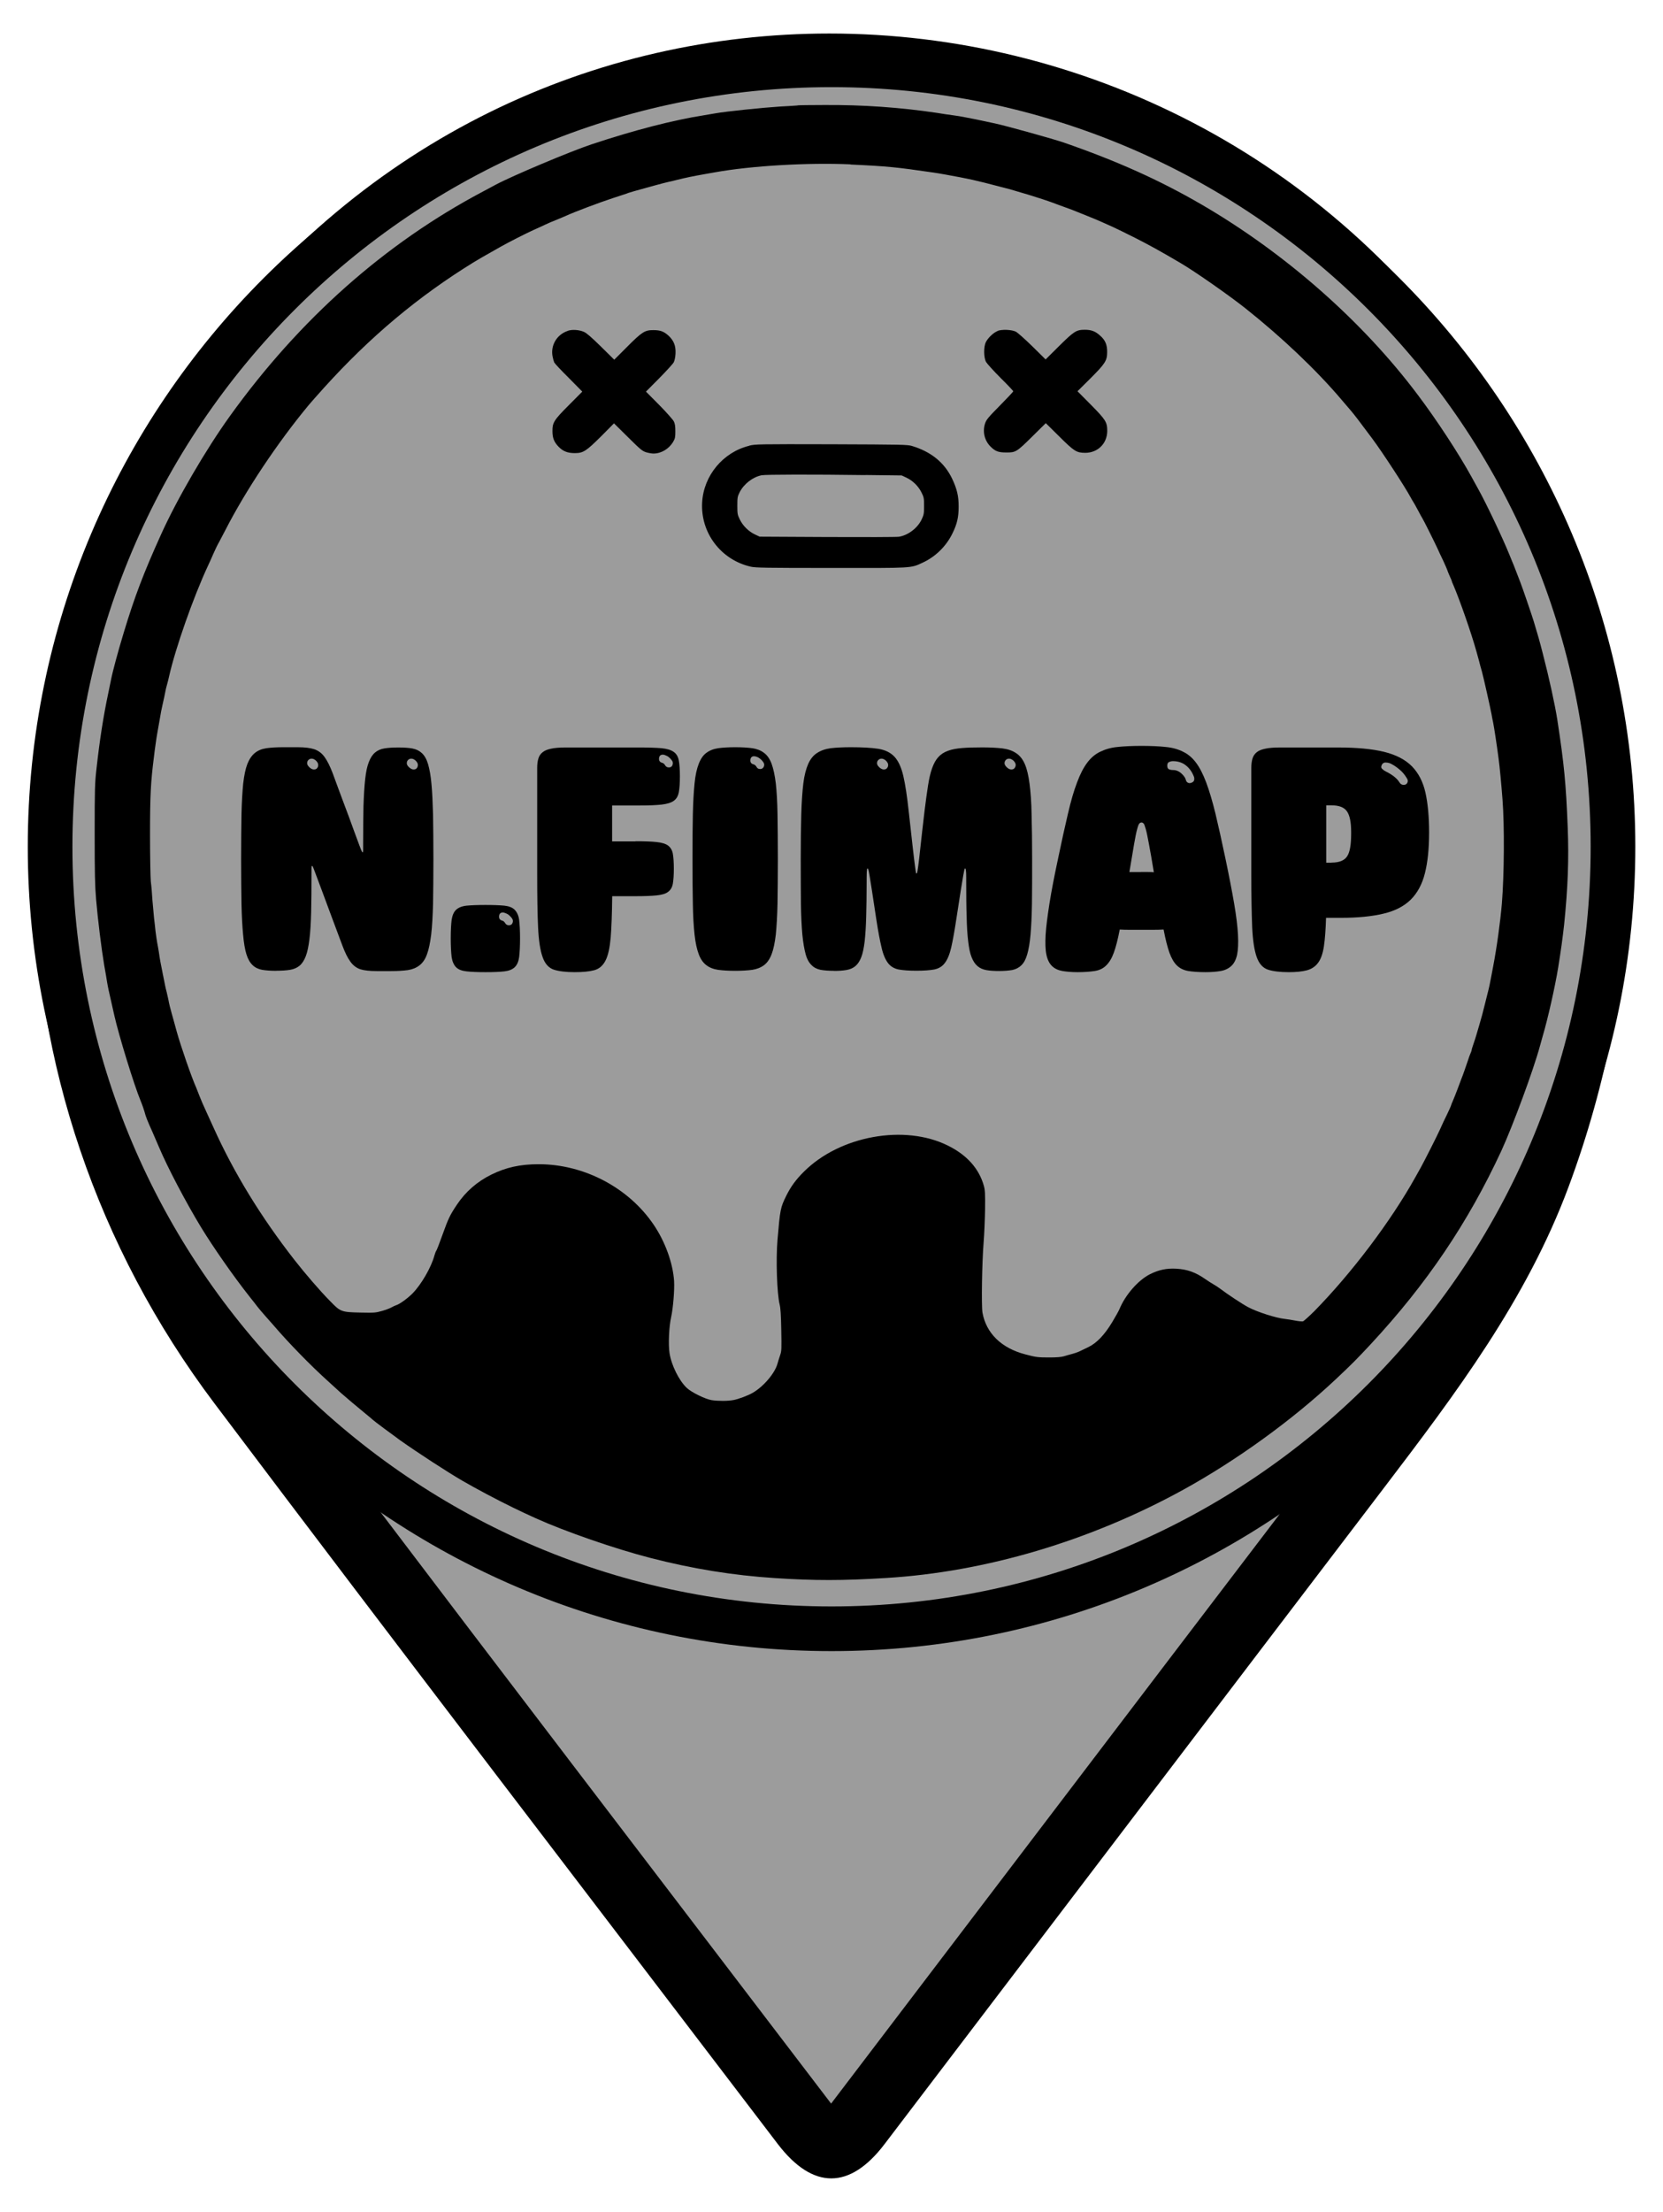 <?xml version="1.0" encoding="UTF-8"?>
<svg id="_레이어_2" data-name="레이어_2" xmlns="http://www.w3.org/2000/svg" viewBox="0 0 18.621 24.75">
  <defs>
    <style>
      .cls-1 {
        fill: #9c9c9c;
      }
    </style>
  </defs>
  <g id="_레이어_1-2" data-name="레이어_1">
    <g>
      <g>
        <path class="cls-1" d="M9.309,24c-.075,0-.189-.089-.302-.239l-1.714-2.244c-1.535-2.01-3.071-4.019-4.593-6.039C.141,12.081.09,7.544,2.573,4.188,4.189,2.003,6.636.75,9.286.75c2.812,0,5.431,1.398,7.003,3.742,1.059,1.576,1.576,3.333,1.582,5.371-.033,1.077-.261,2.218-.658,3.284-.458,1.233-1.25,2.272-2.015,3.274l-5.593,7.343c-.111.147-.223.235-.297.235Z"/>
        <path d="M9.286,1.125h0c2.687 0,5.189,1.337,6.692,3.576,1.016,1.513,1.512,3.202,1.518,5.138-.032,1.049-.252,2.147-.635,3.178-.44,1.181-1.213,2.196-1.962,3.177-1.213,1.59-2.424,3.181-3.635,4.772l-1.957,2.571s-0.0 0-.001.001c-.001-.001-.002-.003-.003-.004l-1.772-2.322c-1.515-1.984-3.03-3.967-4.532-5.961-2.458-3.263-2.509-7.619-.125-10.841,1.545-2.088,3.882-3.286,6.412-3.286M9.286.375c-2.599,0-5.215,1.157-7.015,3.59C-.302,7.444-.254,12.18,2.401,15.703c2.089,2.772,4.203,5.525,6.307,8.286.197.258.399.386.6.386.201,0,.402-.128.596-.383,1.864-2.447,3.726-4.896,5.592-7.343.803-1.054,1.597-2.104,2.068-3.37.431-1.158.649-2.342.681-3.417-.006-2.126-.543-3.937-1.645-5.579C14.886,1.728,12.096.375,9.286.375h0Z"/>
      </g>
      <g>
        <circle class="cls-1" cx="9.311" cy="9.475" r="8.75"/>
        <path d="M9.311.975c4.694,0,8.5,3.806,8.5,8.5s-3.806,8.5-8.5,8.5S.811,14.169.811,9.475,4.616.975,9.311.975M9.311.475C4.348.475.311,4.512.311,9.475s4.037,9,9,9,9-4.037,9-9S14.273.475,9.311.475h0Z"/>
      </g>
      <g>
        <path d="M8.932,1.18c-.014.002-.102.007-.196.012-.19.012-.61.055-.725.076-.042.007-.098.017-.124.021-.349.055-.785.167-1.263.326-.238.079-.893.355-1.072.451-.047.025-.095.051-.142.076-1.098.58-2.055,1.429-2.833,2.51-.273.379-.595.932-.774,1.329-.197.435-.297.7-.416,1.093-.066.216-.128.448-.144.533-.004.022-.018.09-.031.151-.054.253-.096.523-.131.838-.019.166-.021.221-.021.73,0,.45.003.585.016.738.019.224.06.554.091.738.013.073.028.157.032.187.008.049.021.11.058.271.007.032.018.077.023.102.051.226.221.779.295.957.018.043.037.099.044.124.011.046.035.107.084.214.013.03.047.109.076.176.097.23.3.616.473.901.139.227.363.548.541.773.035.043.074.094.087.111.012.017.049.059.079.094.031.035.079.089.106.12.166.194.414.448.605.62.061.056.127.116.147.134.044.039.202.173.285.24.033.027.065.053.07.059.018.017.218.166.31.232.201.142.526.353.691.449.149.087.398.219.565.3.115.056.146.07.262.123.331.149.885.341,1.281.443.471.122.931.196,1.397.226.438.029.762.029,1.241-.001,1.116-.067,2.288-.415,3.331-.988.599-.33,1.224-.782,1.708-1.237.174-.163.245-.235.39-.391.629-.677,1.091-1.362,1.463-2.164.127-.276.36-.906.431-1.169.005-.019.019-.069.031-.111.059-.199.139-.555.174-.769.03-.186.05-.329.067-.484.042-.408.054-.733.04-1.084-.019-.489-.04-.708-.116-1.204-.026-.168-.093-.475-.165-.751-.036-.14-.053-.199-.099-.351-.019-.063-.124-.371-.151-.44-.029-.076-.065-.169-.074-.191-.004-.01-.027-.063-.049-.119-.072-.179-.254-.562-.342-.721-.029-.052-.065-.117-.081-.147-.143-.26-.39-.637-.599-.914-.619-.826-1.49-1.592-2.43-2.137-.466-.27-.94-.483-1.534-.689-.116-.04-.643-.187-.774-.215-.075-.016-.151-.032-.227-.048-.019-.004-.068-.013-.108-.021-.044-.009-.089-.016-.133-.022-.034-.004-.116-.016-.181-.027-.41-.061-.828-.091-1.264-.088-.149,0-.282.002-.297.004ZM9.524,1.841c.412.019.512.029.928.09.059.008.206.035.295.052.019.004.056.011.08.016.039.008.069.014.2.046.017.004.071.018.12.031.049.013.103.027.12.031.017.004.059.015.093.026.035.011.078.023.098.029s.045.013.058.017c.012.004.056.018.098.031.072.022.179.059.218.075.01.004.048.018.085.031.036.013.075.027.085.031.01.004.08.032.155.062.076.03.166.068.2.084.035.016.085.038.111.05.027.012.137.066.245.12.166.085.267.14.507.281.16.094.537.357.724.505.406.322.8.695,1.082,1.029.034.039.079.092.101.118.039.046.096.12.238.311.11.147.369.543.43.658.012.022.026.046.031.053.005.007.029.049.052.093.023.043.045.084.049.089.01.013.134.262.167.333.014.032.044.096.067.143.021.047.043.095.046.107.004.011.016.042.028.068.012.025.021.048.021.051,0,.004.007.022.017.043.068.157.202.538.26.748.005.019.015.053.021.076.006.022.016.058.021.08.006.022.014.051.019.067.019.07.092.396.107.475.005.031.011.062.018.093.011.055.04.242.061.404.012.085.033.309.044.458.023.295.019.839-.007,1.164-.018.208-.057.493-.099.711-.005.024-.015.076-.022.116-.011.061-.024.122-.04.182-.004.017-.019.073-.031.124-.026.104-.028.114-.061.227-.013.043-.029.096-.034.115s-.019.061-.03.093c-.011.032-.021.063-.021.069,0,.006-.004.018-.008.027-.004.008-.02.047-.032.086-.026.078-.064.186-.076.213-.004.01-.022.058-.04.107-.018.049-.043.11-.054.136-.012.026-.021.05-.021.053,0,.004-.021.051-.047.105-.027.054-.053.109-.077.164-.03.068-.177.357-.213.422-.011.019-.039.069-.062.111-.274.492-.712,1.072-1.132,1.5-.06.059-.117.111-.127.114-.01.003-.048-.001-.085-.008-.036-.007-.09-.016-.119-.019-.097-.01-.308-.077-.409-.131-.066-.035-.224-.139-.32-.211-.023-.017-.046-.032-.071-.046-.019-.011-.059-.036-.089-.057-.108-.076-.202-.11-.326-.117-.109-.006-.197.013-.295.062-.132.067-.275.231-.34.388-.009.022-.047.09-.084.151-.085.14-.172.231-.263.275-.034.016-.076.036-.093.045-.017.009-.055.023-.085.031-.029.008-.073.02-.098.028-.029.009-.086.013-.161.013-.13,0-.149-.002-.27-.034-.268-.069-.44-.237-.481-.468-.013-.08-.005-.57.013-.787.007-.085.014-.25.016-.364.002-.179,0-.217-.013-.266-.054-.194-.19-.346-.402-.451-.485-.242-1.21-.111-1.613.291-.09.089-.147.167-.198.27-.065.132-.069.151-.098.493-.019.222-.006.603.024.724.01.037.015.121.018.284.004.215.004.235-.013.284-.01.029-.023.071-.029.093-.029.107-.156.257-.278.327-.053.031-.161.071-.216.081-.065.012-.169.012-.243.001-.073-.012-.228-.088-.28-.138-.086-.082-.171-.252-.192-.389-.015-.093-.006-.297.018-.402.022-.1.039-.305.033-.404-.013-.2-.1-.441-.228-.629-.28-.415-.779-.678-1.287-.678-.208,0-.367.035-.533.117-.157.078-.285.189-.382.333-.079.118-.097.155-.161.333-.039.109-.067.182-.075.191-.004.004-.011.027-.018.049-.036.132-.147.324-.245.423-.054.055-.147.122-.184.132-.011.004-.035.014-.051.024-.017.01-.065.028-.107.04-.071.02-.085.021-.236.018-.223-.005-.227-.007-.349-.133-.108-.109-.275-.303-.394-.455-.375-.48-.679-.976-.906-1.48-.029-.065-.059-.131-.089-.195-.024-.052-.056-.125-.071-.165-.015-.039-.031-.079-.035-.089-.053-.118-.174-.468-.218-.627-.012-.046-.028-.1-.033-.12s-.015-.053-.021-.075c-.021-.075-.03-.111-.04-.165-.006-.028-.013-.056-.019-.084-.005-.017-.012-.047-.016-.067-.004-.019-.015-.077-.026-.129-.026-.127-.034-.171-.045-.249-.006-.036-.014-.084-.019-.107-.004-.022-.012-.078-.018-.124-.005-.046-.012-.115-.017-.151-.004-.036-.012-.126-.018-.198-.004-.072-.012-.166-.018-.209-.004-.043-.009-.277-.009-.522,0-.444.008-.593.044-.875.004-.036.012-.099.018-.138.005-.039.015-.105.023-.147.008-.042.018-.098.022-.124.012-.074.023-.132.039-.2.008-.035.019-.083.023-.107.004-.025.014-.068.023-.098.008-.028.015-.056.021-.084.071-.316.272-.889.438-1.244.015-.032.043-.093.061-.136.02-.044.046-.1.061-.124.014-.026.046-.086.071-.135.225-.44.584-.979.934-1.4.022-.027.099-.113.169-.191.517-.572,1.057-1.024,1.678-1.406.029-.018.166-.098.204-.118.019-.011.066-.037.102-.058.082-.046.276-.145.36-.183.035-.015.092-.042.129-.059.036-.017.095-.043.131-.056.035-.014.081-.034.102-.043.094-.044.39-.155.532-.201.085-.028.164-.053.173-.058.015-.006.07-.021.222-.063.02-.006.053-.015.076-.021.068-.019.109-.029.155-.04.025-.005.067-.015.093-.022.097-.024.173-.04.298-.062.044-.008.101-.018.125-.022.404-.073,1.038-.11,1.516-.089h0Z"/>
        <path d="M6.359,3.702c-.123.04-.195.16-.172.285.005.027.014.058.019.069.005.011.078.089.162.172l.152.154-.148.149c-.171.171-.187.197-.186.296,0,.074.019.121.069.172.049.051.101.071.181.071.095,0,.127-.021.298-.191l.141-.142.157.155c.141.14.16.155.204.169.027.008.063.014.081.014.086,0,.173-.051.221-.132.021-.036.024-.051.024-.117,0-.057-.004-.084-.017-.111-.01-.019-.083-.102-.165-.185l-.147-.148.148-.149c.081-.082.155-.163.163-.179.01-.019.018-.059.02-.098.004-.085-.018-.142-.075-.197-.055-.05-.093-.065-.172-.065-.096-.001-.128.019-.298.19l-.141.141-.149-.147c-.105-.103-.161-.152-.19-.164-.053-.024-.13-.029-.18-.013ZM11.171,3.704c-.046.017-.107.075-.132.124-.026.051-.025.173.002.222.011.019.084.1.162.178.079.078.143.146.143.15,0,.005-.068.077-.15.16-.132.134-.151.157-.166.2-.03.092-.007.191.062.26.053.052.086.065.178.065.104,0,.113-.005.296-.186l.144-.142.149.147c.17.169.194.184.292.185.141,0,.246-.104.247-.244,0-.1-.017-.126-.186-.297l-.147-.148.142-.141c.17-.17.19-.202.19-.298.001-.08-.021-.133-.077-.182-.053-.049-.099-.067-.172-.067-.097,0-.121.016-.291.184l-.149.148-.149-.147c-.084-.082-.165-.154-.185-.164-.047-.023-.155-.027-.206-.008h0ZM8.389,4.988c-.293.072-.51.333-.527.634-.019.341.211.643.545.719.054.012.17.014.9.014.929.001.887.004,1.024-.059.145-.067.264-.184.334-.328.052-.105.069-.181.069-.298.001-.119-.019-.201-.074-.316-.086-.179-.236-.3-.449-.364-.05-.015-.114-.016-.903-.019-.819-.002-.852-.001-.92.016h0ZM9.688,5.315l.409.005.051.024c.071.033.135.095.17.166.027.054.029.064.029.152,0,.084-.003.099-.026.148-.045.098-.153.18-.256.196-.026.004-.387.005-.803.003l-.756-.004-.051-.024c-.071-.033-.135-.095-.17-.166-.027-.055-.029-.064-.029-.156,0-.09.002-.102.025-.149.047-.094.147-.172.246-.192.046-.009.578-.01,1.161-.002h0Z"/>
        <g>
          <path d="M3.094,10.863c-.062,0-.115-.004-.158-.011-.043-.008-.079-.025-.108-.053s-.052-.067-.069-.122c-.017-.055-.029-.128-.037-.22-.009-.092-.015-.207-.018-.345-.002-.139-.004-.305-.004-.5s.002-.361.004-.498c.003-.138.01-.253.019-.346.011-.093.026-.166.047-.22.021-.053.049-.094.083-.122s.077-.046.13-.054c.051-.007.113-.011.188-.011h.162c.08,0,.143.008.188.023.047.017.085.046.115.089.031.043.06.103.09.181.027.076.065.175.109.295.055.144.096.257.125.337s.051.139.065.176c.015.038.023.06.027.066s.006.01.008.01c.004,0,.006-.01.006-.028v-.057c0-.169.002-.314.004-.434.004-.12.01-.22.019-.301.009-.081.022-.144.041-.191.018-.047.041-.083.07-.107.028-.024.065-.04.106-.046.042-.007.093-.01.153-.01.062,0,.115.003.158.011s.078.025.107.052c.029.027.053.068.069.123s.03.128.038.22c.009.092.014.207.018.345.002.138.004.305.004.5s-.002.361-.004.498c-.004.138-.01.252-.021.345-.012.094-.027.167-.047.22-.019.054-.047.095-.083.123s-.079.046-.131.054c-.052.007-.114.011-.186.011h-.164c-.078,0-.14-.007-.184-.021-.043-.015-.08-.043-.11-.085-.031-.042-.06-.102-.089-.179s-.066-.178-.113-.302c-.054-.146-.096-.259-.126-.339s-.052-.139-.066-.176c-.015-.038-.022-.06-.026-.066s-.007-.01-.009-.01c-.004,0-.006.009-.006.028v.056c0,.169-.001.314-.004.434s-.009.221-.019.302-.023.144-.041.191-.041.083-.07.107-.065.039-.107.046c-.044.007-.095.01-.152.01ZM3.439,8.54c0,.016.01.031.027.047s.033.023.049.023.027-.004.035-.014c.009-.01.013-.021.013-.037,0-.017-.009-.032-.025-.048-.017-.015-.032-.022-.048-.022s-.027.005-.037.015c-.009.009-.014.021-.014.036ZM4.555,8.54c0,.016.009.031.027.047.018.016.033.023.049.023s.027-.004.035-.014.013-.021.013-.037c0-.017-.009-.032-.025-.048-.017-.015-.032-.022-.048-.022s-.027.005-.037.015c-.009.009-.014.021-.014.036Z"/>
          <path d="M5.047,10.5c0-.088.004-.157.01-.207.008-.05.023-.087.049-.112s.065-.041.117-.047c.052-.005.123-.008.213-.008.091,0,.162.003.213.008.052.006.09.021.115.047s.042.062.049.112c.006.05.01.119.01.207,0,.089-.004.158-.01.209-.007.051-.023.088-.049.113s-.064.041-.115.047c-.051.006-.122.009-.213.009-.09,0-.161-.003-.213-.009-.053-.006-.092-.021-.117-.047s-.041-.062-.049-.113c-.006-.051-.01-.12-.01-.209ZM5.622,10.301c.015.003.026.014.035.029s.022.023.04.023c.016,0,.027-.004.035-.014.007-.01.011-.021.011-.034,0-.011-.005-.022-.013-.033-.009-.012-.019-.021-.029-.031-.012-.01-.023-.017-.037-.022s-.024-.009-.033-.009c-.029,0-.043.017-.043.048,0,.022.012.037.034.043Z"/>
          <path d="M7.117,9.413c.1,0,.178.003.235.009s.101.019.128.039c.028.021.047.052.054.092s.011.096.011.168c0,.071-.004.127-.011.167s-.025.071-.054.092c-.027.021-.07.033-.128.039s-.136.009-.235.009h-.262c-.002.195-.008.35-.017.463-.01.113-.028.199-.058.257-.029.057-.071.093-.125.108-.055.015-.129.022-.221.022-.1,0-.177-.01-.233-.028-.056-.019-.099-.065-.125-.14-.027-.074-.044-.185-.051-.334-.007-.147-.01-.351-.01-.607v-1.175c0-.041.004-.076.013-.105.008-.029.024-.053.048-.072.023-.019.056-.032.097-.04.041-.009.096-.013.164-.013h.822c.104,0,.188.003.248.008.06.006.105.019.136.041.031.021.05.054.058.098.008.043.012.102.012.177,0,.073-.004.132-.012.175s-.025.075-.057.098c-.029.021-.075.035-.136.042-.061.007-.144.01-.249.01h-.305v.402h.262ZM7.413,8.535c.015.003.026.014.035.029s.022.023.041.023c.015,0,.026-.004.034-.014.007-.01.011-.021.011-.034,0-.011-.004-.022-.013-.033-.008-.012-.018-.021-.029-.031s-.023-.017-.037-.022c-.013-.006-.023-.009-.033-.009-.028,0-.043.017-.043.048,0,.022.012.037.034.043Z"/>
          <path d="M8.232,10.863c-.075,0-.139-.004-.191-.011-.053-.008-.097-.025-.133-.053-.035-.027-.064-.067-.084-.122-.021-.055-.037-.128-.047-.22s-.017-.207-.019-.345c-.003-.139-.004-.305-.004-.5s.001-.362.004-.5.01-.253.019-.345.025-.165.047-.22c.021-.055.049-.096.084-.122.036-.027.08-.045.133-.053.053-.007.116-.011.191-.011s.139.004.191.011c.053.008.097.025.133.053.035.026.064.067.084.122s.036.128.047.22c.01.092.017.207.019.345.002.138.004.305.004.5s-.002.361-.004.5c-.003.138-.01.253-.019.345-.011.092-.026.165-.047.22s-.049.095-.084.122c-.036.027-.08.045-.133.053-.053.007-.116.011-.191.011ZM8.436,8.552c.015.004.026.014.035.029.008.016.021.024.041.024.014,0,.025-.005.033-.015.008-.009.012-.021.012-.033,0-.012-.005-.022-.014-.034-.008-.012-.018-.021-.029-.031-.012-.009-.023-.017-.036-.022s-.024-.008-.034-.008c-.027,0-.042.016-.042.048,0,.022.011.036.034.042Z"/>
          <path d="M9.336,10.863c-.058,0-.107-.004-.147-.011-.04-.008-.075-.025-.102-.053-.028-.027-.051-.067-.066-.122s-.028-.128-.037-.22c-.008-.092-.014-.207-.016-.345-.001-.139-.002-.305-.002-.5s.002-.362.006-.5.012-.253.023-.345.031-.165.055-.22c.025-.055.058-.096.1-.122.041-.027.092-.045.152-.053.061-.007.137-.011.225-.011.129,0,.232.006.31.018.077.013.137.043.181.091.043.048.075.119.097.214s.042.226.06.393c.019.175.034.31.045.404s.019.164.025.207.009.068.011.076c.002.007.004.011.006.011s.004-.004.008-.011c.002-.008.006-.033.012-.076s.014-.112.024-.207.026-.23.046-.404c.014-.11.026-.205.039-.284.012-.079.027-.144.046-.197s.042-.095.07-.125c.028-.031.065-.055.108-.07.045-.017.098-.026.159-.031s.138-.007.226-.007c.086,0,.16.004.223.011.062.008.113.025.154.053.041.026.074.067.098.122s.041.128.053.22.021.207.023.345c.004.138.006.305.006.5s0,.361-.002.5c-.002.138-.008.253-.016.345s-.021.165-.037.22-.037.095-.066.122c-.027.027-.062.045-.102.053-.041.007-.09.011-.148.011-.055,0-.102-.003-.141-.01s-.072-.021-.1-.045-.049-.057-.066-.1c-.018-.044-.029-.102-.038-.177-.009-.073-.015-.165-.017-.273-.004-.108-.005-.239-.005-.394v-.046c0-.018-.001-.034-.001-.05-.001-.015-.002-.027-.004-.037-.002-.011-.004-.016-.006-.016-.004,0-.007.004-.009.011-.002.008-.006.029-.013.066-.006.036-.016.093-.028.169s-.028.182-.049.316c-.021.138-.04.245-.058.323-.018.077-.042.136-.072.174-.029.039-.069.062-.118.072-.049.009-.115.014-.2.014-.084,0-.15-.005-.199-.014-.049-.01-.089-.033-.119-.072-.029-.038-.055-.097-.072-.174-.019-.078-.039-.185-.06-.323-.021-.135-.036-.24-.048-.316s-.021-.133-.027-.169c-.006-.037-.011-.059-.014-.066-.003-.007-.005-.011-.007-.011-.004,0-.007.005-.007.016-.002.01-.002.022-.003.037-.001.016-.001.032-.001.05v.046c0,.152-.002.283-.005.392-.003.109-.009.201-.017.274-.009.074-.021.134-.038.178s-.039.077-.066.1c-.027.023-.06.037-.101.044-.039.007-.086.01-.141.01ZM9.82,8.54c0,.016.01.031.027.047s.034.023.049.023c.016,0,.027-.004.035-.014.009-.01.014-.021.014-.037,0-.017-.01-.032-.025-.048-.018-.015-.033-.022-.049-.022-.015,0-.027.005-.036.015-.01.009-.015.021-.015.036ZM11.248,8.54c0,.016.01.031.027.047s.033.023.049.023.027-.004.035-.014.014-.021.014-.037c0-.017-.01-.032-.025-.048-.018-.015-.033-.022-.049-.022s-.027.005-.037.015c-.008.009-.014.021-.014.036Z"/>
          <path d="M12.538,10.401c-.021.109-.043.195-.066.258-.023.064-.052.111-.086.144-.033.033-.076.054-.128.062-.052.008-.116.013-.192.013-.066,0-.123-.005-.171-.013-.048-.009-.087-.027-.117-.057-.029-.029-.05-.071-.061-.125-.012-.055-.014-.129-.009-.223.006-.094.021-.21.043-.35.022-.139.054-.306.096-.501.041-.197.078-.365.111-.504.032-.139.066-.256.102-.35.035-.094.073-.167.114-.221.04-.054.088-.095.144-.122.057-.028.122-.047.197-.054.075-.008.164-.012.268-.012s.192.004.268.012c.075.007.141.025.197.054.056.027.104.068.144.122.041.054.078.127.114.221.035.094.07.211.104.35.033.139.071.307.112.504.041.195.073.362.097.501.024.14.038.256.043.35s.001.168-.01.223c-.012.054-.033.096-.064.125-.031.029-.07.048-.118.057-.048.008-.105.013-.171.013-.079,0-.144-.005-.194-.013-.051-.009-.093-.029-.127-.062-.033-.032-.061-.08-.084-.144-.022-.062-.044-.148-.065-.258-.038.002-.078.003-.12.003h-.261c-.039,0-.076-.001-.112-.003ZM12.774,9.757h.075c.023,0,.047.001.071.003-.022-.136-.041-.24-.055-.315s-.025-.131-.035-.166c-.01-.036-.018-.058-.025-.065-.008-.007-.015-.011-.022-.011-.01,0-.018.004-.025.011-.008.008-.016.029-.025.064-.01.035-.021.09-.034.165-.013.075-.03.181-.053.315h.129ZM13.132,8.616c.038,0,.07.014.098.04.027.025.044.05.049.073.004.015.012.024.024.03.012.006.026.005.044-.003.015-.007.023-.018.025-.03.001-.014.001-.024-.003-.034-.021-.055-.051-.097-.091-.128-.039-.031-.087-.047-.144-.047-.017,0-.031.004-.045.01-.013.007-.019.021-.019.041s.007.034.019.04c.014.005.027.008.042.008Z"/>
          <path d="M14.848,10.27c-.004.133-.012.239-.024.319-.012.08-.033.141-.065.184-.031.042-.073.07-.125.084-.053.014-.12.021-.203.021-.1,0-.178-.01-.233-.028-.057-.019-.099-.065-.126-.14s-.044-.185-.051-.334c-.006-.147-.01-.351-.01-.607v-1.175c0-.041.005-.076.013-.105.009-.029.024-.053.048-.072.023-.019.057-.032.098-.04.041-.009.096-.013.163-.013h.647c.213,0,.385.016.519.049.133.033.237.087.311.162.073.075.124.173.151.294s.041.271.041.446c0,.183-.016.334-.047.456-.03.122-.084.221-.158.295-.075.074-.177.127-.305.157-.128.031-.287.047-.478.047h-.166ZM14.909,9.652c.087,0,.144-.023.175-.07s.045-.13.045-.25v-.025c0-.109-.016-.185-.048-.23-.032-.045-.09-.066-.175-.066h-.056v.642h.059ZM15.515,8.631c.075.037.127.078.155.123.009.016.021.024.035.027.014.003.026.001.036-.004.011-.006.018-.016.021-.028.004-.014,0-.028-.012-.045-.022-.038-.051-.071-.086-.099-.034-.028-.068-.05-.102-.065-.015-.005-.031-.008-.048-.008s-.03.007-.039.022c-.012.021-.012.036,0,.048.011.011.024.021.039.028Z"/>
        </g>
      </g>
    </g>
  </g>
</svg>